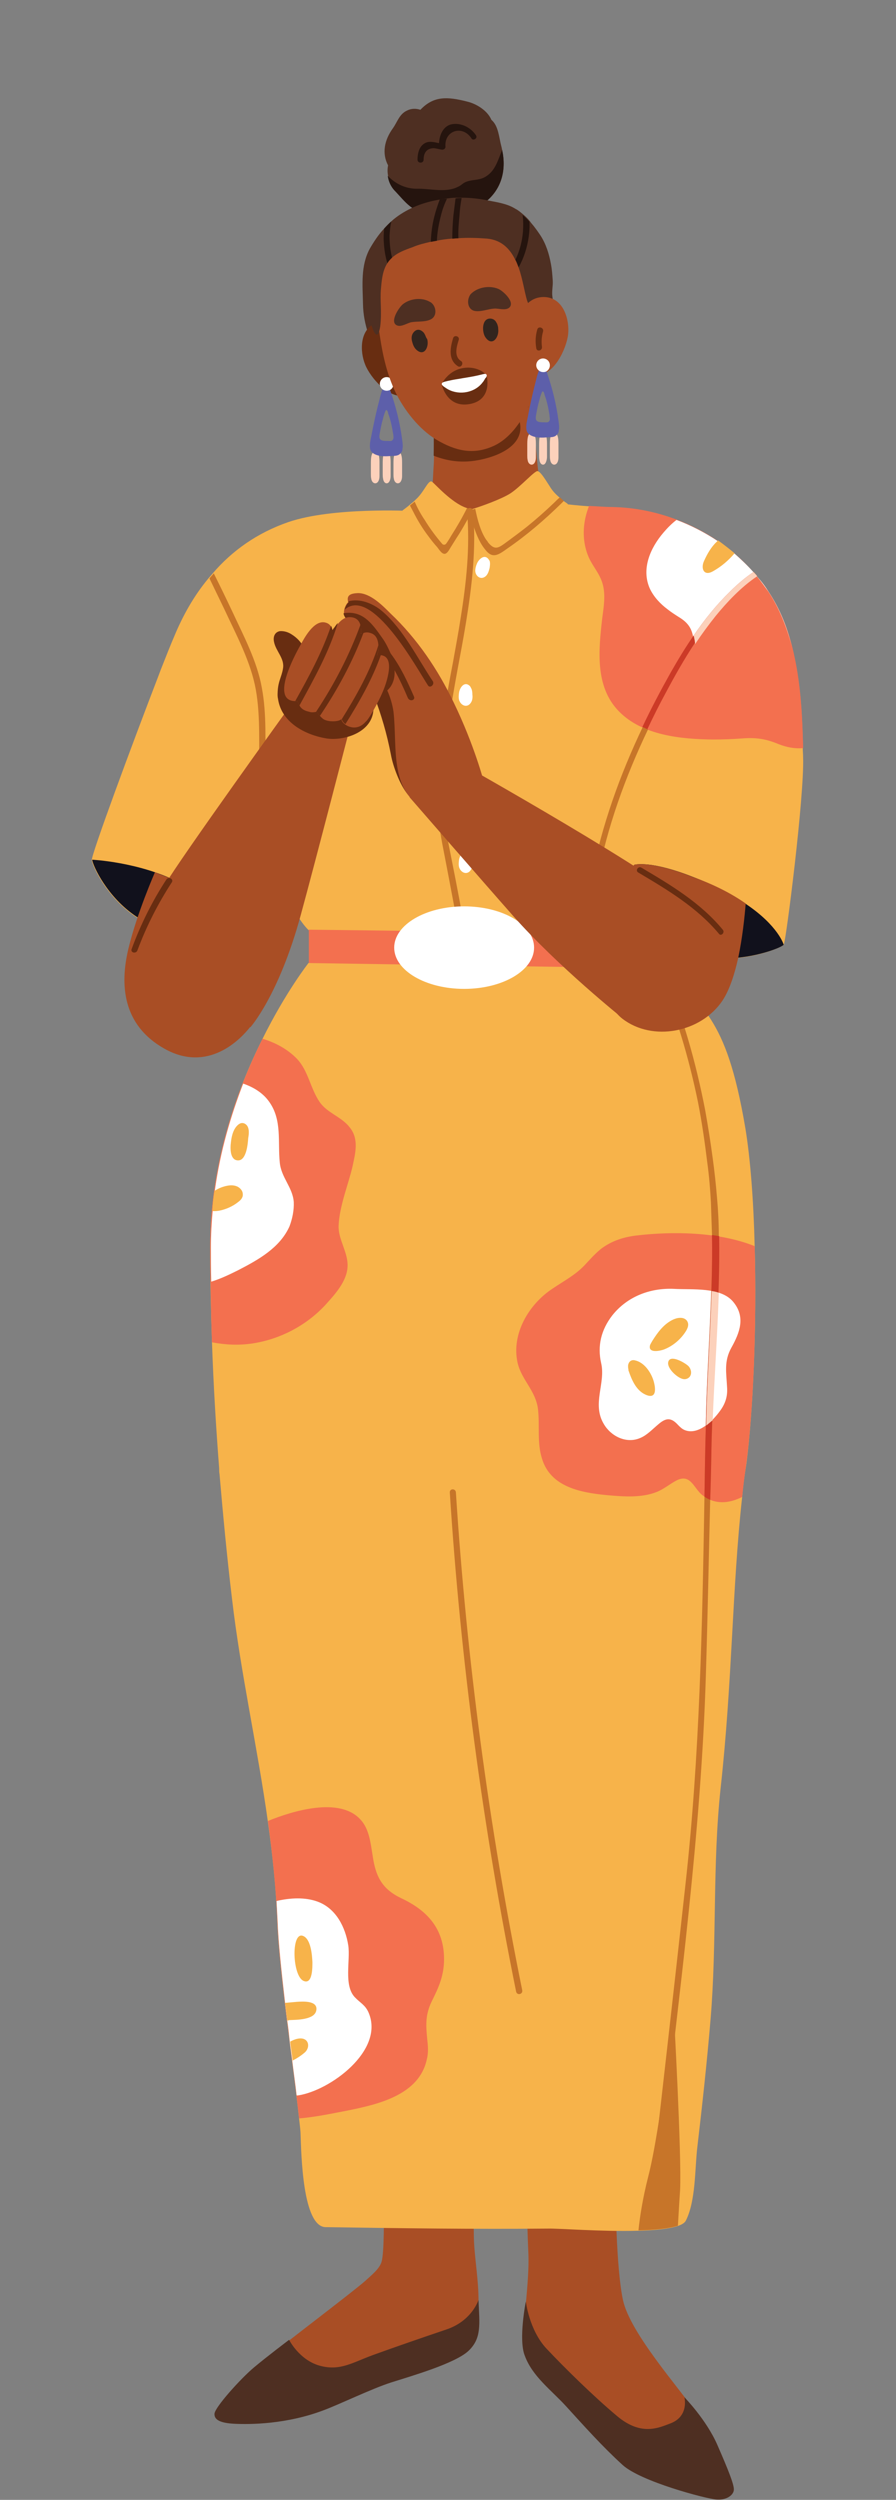 <?xml version="1.0" encoding="utf-8"?>
<!-- Generator: Adobe Illustrator 27.1.0, SVG Export Plug-In . SVG Version: 6.00 Build 0)  -->










<svg version="1.1" id="Layer_1" xmlns="http://www.w3.org/2000/svg" xmlns:xlink="http://www.w3.org/1999/xlink" x="0px" y="0px" viewBox="0 0 249.8 696.7" style="enable-background:new 0 0 249.8 696.7;" xml:space="preserve">
<rect x="0" y="0" width="249.8" height="696.7" fill="#808080" stroke="none"/>
<style type="text/css">
	.st0{fill:#A94E25;}
	.st1{fill:#4E2F22;}
	.st2{fill:#F7B34A;}
	.st3{fill:#F3704F;}
	.st4{fill:#FFFFFF;}
	.st5{fill:#C77529;}
	.st6{fill:#25140E;}
	.st7{fill:#682D11;}
	.st8{fill:#FCD1BB;}
	.st9{fill:#5D5FAA;}
	.st10{fill:#33251E;}
	.st11{fill:#CC3A27;}
	.st12{fill:#11111C;}
</style>
<switch>
	
	<g>
		<g>
			<g>
				<g>
					<path class="st0" d="M106.4,594.6c0,0,1.4,30.4,0,35.7c-0.6,2.1-3.1,4-4.6,5.4c-3.1,2.8-23.9,18.5-27.1,21.3
						c-3,2.6-3,6.4-0.5,9.3c2.8,3.4,7.6,3.5,11.6,2.5c11.4-2.8,15.1-6.6,25.2-9c10.1-2.4,18.2-3.6,21.1-10.6
						c2.9-6.9,0.1-18.2,0-25.9c-0.2-13.4,1-27.3,1-27.3L106.4,594.6z"/>
				</g>
				<g>
					<path class="st1" d="M133.4,641c0,0-1.8,5.8-8.9,8.2c-7.1,2.4-14.6,5-20.4,7.1c-5.8,2.1-9.3,4.6-15,3c-5.7-1.6-8.5-7.2-8.5-7.2
						s-6.1,4.6-9.8,7.7c-3.7,3.1-10.9,11.1-11,12.9c-0.1,1.7,1.6,2.6,5.6,2.8c4.2,0.2,14.4,0.2,24.9-3.8c4.3-1.6,13.4-6,18.7-7.7
						c5.3-1.7,18-5.3,21.7-8.9C134.3,651.6,133.7,647.8,133.4,641z"/>
				</g>
			</g>
			<g>
				<g>
					<path class="st0" d="M171.6,610.5c0,0,0.1,21.5,2.1,30.6c2,9.1,15.6,24.4,20.4,31.3c4.7,6.8,1.9,15.6-8.8,13.7
						c-10.7-1.9-21.2-12.9-26.8-19.7c-5.6-6.7-10.7-9-11.9-14c-1.2-5,1.1-15.7,0.7-24.6c-0.4-8.9-0.4-15.7-0.4-15.7L171.6,610.5z"/>
				</g>
				<g>
					<path class="st1" d="M146.6,641.4c0,0,0.9,8,5.8,13.2c4.9,5.2,13,13.2,19.7,18.8s11.6,3.2,14.8,2c5.3-2,3.9-7.3,3.9-7.3
						s6.1,6.2,9.2,13.3c3.1,7.1,4.6,10.9,4.6,12.4c0,1.5-2,3.1-5,2.8c-3.1-0.3-20.9-5-26-9.6c-5.6-5.1-10.7-10.8-15.8-16.4
						c-4-4.4-9.4-8.3-11.5-14.1C144.5,652,146.6,641.4,146.6,641.4z"/>
				</g>
			</g>
			<g>
				<path class="st2" d="M208.1,407.9c-0.1,0.4-0.1,0.8-0.2,1.2c0,0.2-0.1,0.5-0.1,0.7c-0.4,2.5-0.7,5-0.9,7.5v0
					c-2.8,25.4-2.7,51.2-6,81.1c-2.3,21.4-1,43-2.8,64.4c-1,11.9-2.3,23.8-3.7,35.7c-0.7,6-0.4,14.9-3.2,20.4
					c-0.3,0.6-1.1,1.1-2.3,1.5c-2.5,0.8-6.5,1.2-11,1.3c-10.1,0.3-22.5-0.7-25.2-0.6c-20.6,0.2-41.3-0.1-61.9-0.4
					c-6.5-0.1-6.8-20.7-7-25.8c0-1-0.2-2.5-0.4-4.3c-1.3-12.5-5.6-41.2-6.1-55.1c-0.3-9.2-1.3-18.4-2.6-27.7
					c-2.9-20.8-7.6-41.5-10-62.1c-1.4-11.6-2.5-23.3-3.5-34.9c-0.1-0.5-0.1-1.1-0.1-1.6c-0.9-11.7-1.6-23.4-2-35.1
					c-0.3-8.8-0.5-17.7-0.5-26.5c0-23.3,7.4-43.8,14.6-58.1c6.5-13.1,12.8-21.1,12.8-21.1s48.6-23.3,51.6-25.5
					c3.1-2.2,38.8,8.1,48.3,24.1c9.5,16,16.3,14.4,21.9,47.4c1.4,8.5,2.3,20.3,2.6,33C211,368.9,210,393,208.1,407.9z"/>
			</g>
			<g>
				<g>
					<path class="st3" d="M207.9,409.1c-0.4,2.7-0.7,5.4-1,8.1v0c-3.6,1.8-7.6,2.3-11.2-0.6c-2.3-1.9-3.2-6-7.1-4
						c-1.9,1-3.5,2.4-5.5,3.2c-4.3,1.7-9.2,1.3-13.8,0.9c-7.3-0.7-15.8-2.2-18.2-10.2c-1.4-4.4-0.6-9.1-1.1-13.7
						c-0.6-5.2-4.6-8.2-5.7-13c-1.8-8.1,3.2-16.4,9.8-20.7c3.1-2.1,6.2-3.7,8.8-6.4c1.5-1.6,2.9-3.2,4.6-4.6c3-2.3,6.5-3.4,10.2-3.8
						c9.5-1.1,22.5-1.1,32.7,3C211,369.4,210,394.2,207.9,409.1z"/>
				</g>
				<g>
					<path class="st4" d="M204.4,362.8c-3.5-4.2-11.4-3.3-16.5-3.6c-6.6-0.3-13,2.1-17.2,7.4c-3.1,4-4.2,8.5-3.1,13.3
						c1.3,5.6-2.6,11.3,0.7,16.9c2,3.5,6.3,5.6,10.1,4c2-0.8,3.5-2.5,5.2-3.9c2.2-1.9,3.6-1.8,5.5,0.3c0.6,0.6,1.1,1.1,1.9,1.4
						c3.7,1.4,7.7-2.6,9.6-5.2c1.6-2.1,2.3-4.2,2.1-6.8c-0.2-4.1-0.9-7.2,1.2-11C206.3,371.3,207.9,367,204.4,362.8z"/>
				</g>
				<g>
					<path class="st2" d="M191.8,368.7c-0.2-0.8-0.9-1.3-1.7-1.4c-0.8-0.1-1.6,0.1-2.3,0.4c-2.7,1.2-4.5,3.7-6,6.1
						c-0.2,0.4-0.5,0.8-0.6,1.2c-0.5,2.2,2.8,1.5,3.9,1.1c2.6-1,4.9-3,6.3-5.4C191.7,370.1,192,369.4,191.8,368.7z"/>
				</g>
				<g>
					<path class="st2" d="M182.2,384.8c-0.7-2.3-2.6-5.2-5.3-5.7c-1-0.2-1.7,0.5-1.8,1.5c0,0.4,0,0.7,0.1,1c0,0.1,0,0.2,0,0.3
						c0.9,2.6,2.1,5.6,4.8,6.8C183.2,390.1,182.8,386.8,182.2,384.8z"/>
				</g>
				<g>
					<path class="st2" d="M191.9,380.7c-0.8-0.8-5.1-3.4-5.6-1.1c-0.4,1.7,2.4,4.3,4,4.7c0.7,0.2,1.4,0,1.9-0.5
						C193,382.9,192.7,381.5,191.9,380.7z"/>
				</g>
				<g>
					<path class="st3" d="M120.4,557.7c-1.8,3.7-1.7,6.5-1.3,10.5c0.2,1.9,0.4,3.8-0.1,5.7c-2.1,10-13.7,12.6-22.1,14.3
						c-4.2,0.8-8.8,1.8-13.5,2.2c-0.2-1.9-0.5-4.1-0.8-6.7c-1.7-14.2-4.9-36.7-5.3-48.5c-0.1-1.9-0.2-3.8-0.3-5.7
						c-0.5-7.3-1.3-14.7-2.3-22c7.1-2.9,19.9-6.7,25.7-0.5c2.6,2.7,2.9,6.7,3.5,10.2c0.8,5.6,2.5,9.2,7.9,11.8c7.3,3.4,12,8.5,12,17
						C123.8,550.6,122.3,553.9,120.4,557.7z"/>
				</g>
				<g>
					<path class="st3" d="M98.3,325c-1.1,4.9-3.7,11.1-3.9,16.7c-0.1,3.8,2.7,7.4,2.5,11.3c-0.2,4.2-3.6,7.8-6.2,10.7
						c-5.3,5.7-12.5,9.5-20.2,10.7c-3.9,0.6-7.7,0.4-11.4-0.3c-0.2-5.6-0.3-11.2-0.4-16.8c-0.1-3.2-0.1-6.5-0.1-9.7
						c0-17.1,4-32.7,9-45.5c1.8-4.6,3.7-8.8,5.6-12.6c3.7,1.1,7.1,3,9.6,5.6c3.2,3.4,3.7,8.2,6.3,12c2.1,3.1,6.1,4.1,8.4,7.1
						C100.1,317.4,99.1,321.3,98.3,325z"/>
				</g>
			</g>
			<g>
				<path class="st5" d="M200.3,360.2c-0.4,12.1-1.3,24.6-1.7,35.5c-0.1,1.8-0.1,3.7-0.2,5.4c-0.1,5.6-0.2,11.2-0.4,16.8
					c-0.4,16.2-0.7,32.5-1.2,48.7c-1.3,44.3-7.4,88.3-12.3,132.4c-0.1,1.1-1.8,1.1-1.7,0c2.8-24.6,5.6-49.2,8.3-73.8
					c4-35.9,4.7-72.1,5.3-108.2c0.1-6.6,0.2-13.3,0.4-19.9c0-0.2,0-0.4,0-0.6c0.2-11.8,1.1-24.2,1.5-36.9c0.2-5.1,0.3-10.3,0.2-15.5
					c-0.1-3-0.2-6-0.3-9c-0.2-3.7-0.5-7.3-1-11c-0.7-5.7-1.5-11.3-2.6-16.9c-2.6-12.7-6.3-25-11.2-36.3c-0.4-1,1-1.8,1.4-0.8
					c5.5,12.7,9.2,25.9,11.8,39.3c0.8,4.5,1.5,8.9,2.1,13.4c0.5,3.7,0.9,7.3,1.2,11c0.3,3.3,0.5,6.9,0.5,10.6
					C200.6,349.6,200.5,354.9,200.3,360.2z"/>
			</g>
			<g>
				<g>
					<path class="st1" d="M140,41.8c-0.1-0.3-0.1-0.6-0.2-0.9c-0.7-2.6-0.8-5.8-2.8-7.5c-1.1-2.6-4.2-4.5-6.8-5.1
						c-5.5-1.4-9.3-1.6-13,2.3c-1.2-0.4-2.5-0.4-3.7,0.2c-2.2,1-2.7,3.2-4,5c-2.3,3.2-3.1,6.9-1.3,10.3c-0.2,0.9-0.2,1.9,0,2.9
						c0.2,1.6,0.9,3,1.8,4c3.1,3.2,5.4,6.9,10.5,6.2c0.4-0.1,0.7-0.4,0.8-0.7c2.4,1.8,4.8,0.9,8.2-0.2c1.9-0.6,3.9-0.5,5.5-1.7
						C139.9,52.9,141.2,47.4,140,41.8z"/>
				</g>
				<g>
					<path class="st6" d="M140,41.8c-1.2,2.8-1.9,6-4.9,7.6c-1.7,0.9-3.5,0.6-5.2,1.3c-1,0.4-1.3,1-2.3,1.4
						c-3.4,1.7-7.7,0.4-11.4,0.5c-3.2,0-6-1.4-8.1-3.6c0.2,1.6,0.9,3,1.8,4c3.1,3.2,5.4,6.9,10.5,6.2c0.4-0.1,0.7-0.4,0.8-0.7
						c2.4,1.8,4.8,0.9,8.2-0.2c1.9-0.6,3.9-0.5,5.5-1.7C139.9,52.9,141.2,47.4,140,41.8z"/>
				</g>
				<g>
					<path class="st1" d="M154,82.6c-0.2-1.4,0.2-3,0.1-4.4c-0.1-1.5-0.2-3-0.5-4.6c-0.5-2.8-1.4-5.7-3-8.1
						c-0.3-0.4-0.6-0.9-0.9-1.3c-0.3-0.4-0.6-0.8-0.9-1.2c-0.4-0.5-0.8-0.9-1.1-1.4c-0.6-0.7-1.2-1.3-1.8-1.8
						c-0.7-0.6-1.4-1.2-2.2-1.6c-2.2-1.4-4.9-1.8-7.5-2.3c-2.4-0.5-4.9-0.8-7.4-0.8c-0.6,0-1.1,0-1.7,0c-0.8,0-1.6,0.1-2.4,0.2
						c-0.7,0.1-1.3,0.2-2,0.3c-4.4,0.7-8.7,2.3-12.3,5c-0.4,0.3-0.9,0.7-1.3,1.1c-0.7,0.6-1.4,1.3-2,2c-1.6,1.7-2.9,3.7-4,5.6
						c-2.6,4.8-2,10.2-1.9,15.4c0.1,6,2.2,10.5,4.5,15.9c0.4,0.9,1.6,0.6,1.6-0.1c2.2,1.8,4.9,2.6,7.3,4.2c3.7,2.4,5.3,5.8,8,9.1
						c3.9,4.8,11.8,6.5,17.5,5c6.4-1.7,8.2-4.7,10.5-10.7C153.4,100.3,155.1,90.9,154,82.6z"/>
				</g>
				<g>
					<path class="st7" d="M115.5,94.1c0-0.8-1.1-0.8-1.5-0.3c-1.8-3-5-5.4-9-3.9c-4.8,1.8-4.7,8-3.2,11.7c1.4,3.6,7.1,10.4,12,8.4
						C119.7,107.5,115.5,98.3,115.5,94.1z"/>
				</g>
				<g>
					<g>
						<path class="st8" d="M104.6,134.7c-0.5,0-1-0.5-1.1-1.3c-0.1-0.4-0.1-0.9-0.1-1.3c0-0.9,0-1.9,0-2.8c0-1.4,0-3.4,1.2-3.4
							c1.1,0,1.2,1.7,1.2,3c0,1.3,0,2.6,0,3.8C105.8,133.9,105.3,134.7,104.6,134.7z"/>
					</g>
				</g>
				<g>
					<g>
						<path class="st8" d="M110.9,134.7c-0.5,0-1-0.5-1.1-1.3c-0.1-0.4-0.1-0.9-0.1-1.3c0-0.9,0-1.9,0-2.8c0-1.4,0-3.4,1.2-3.4
							c1.1,0,1.2,1.7,1.2,3c0,1.3,0,2.6,0,3.8C112.1,133.9,111.6,134.7,110.9,134.7z"/>
					</g>
				</g>
				<g>
					<g>
						<path class="st8" d="M107.8,134.7c-0.5,0-0.9-0.5-1-1.3c-0.1-0.4-0.1-0.9-0.1-1.3c0-0.9,0-1.9,0-2.8c0-1.4,0-3.4,1.1-3.4
							c1,0,1.1,1.7,1.1,3c0,1.3,0,2.6,0,3.8C108.9,133.9,108.4,134.7,107.8,134.7z"/>
					</g>
				</g>
				<g>
					<path class="st9" d="M112.1,122.4c-0.6-4.5-1.7-9-3.2-13.3c-0.2-0.6-0.4-1.4-0.8-1.9c-0.5-0.7-0.9,0.2-1.2,0.7
						c-0.8,1.7-1.1,3.6-1.6,5.4c-0.6,2.4-1.1,4.8-1.6,7.3c-0.2,1.3-0.8,3.1-0.5,4.5c0.2,1,1.1,1.5,2.1,1.8c1.1,0.3,2.3,0.3,3.5,0.2
						c0.8-0.1,2,0.1,2.7-0.6l0.1-0.1c0.4-0.4,0.6-0.7,0.6-1.3C112.4,124.4,112.2,123.2,112.1,122.4z M109.7,122
						c0,0.2-0.1,0.5-0.3,0.7l0,0c-0.3,0.3-0.8,0.2-1.2,0.2c-0.5,0-1,0-1.5-0.1c-0.4-0.1-0.8-0.3-0.9-0.8c-0.1-0.6,0.1-1.3,0.2-1.9
						c0.2-1.1,0.4-2.1,0.7-3.1c0.2-0.8,0.4-1.6,0.7-2.3c0.1-0.3,0.3-0.6,0.5-0.3c0.2,0.2,0.3,0.6,0.3,0.8c0.7,1.8,1.1,3.8,1.4,5.7
						C109.7,121.3,109.7,121.7,109.7,122z"/>
				</g>
				<g>
					<path class="st4" d="M109.7,107c0-1.1-0.9-1.9-1.9-1.9c-1.1,0-1.9,0.9-1.9,1.9c0,1.1,0.9,1.9,1.9,1.9
						C108.9,108.9,109.7,108.1,109.7,107z"/>
				</g>
				<g>
					<g>
						<path class="st0" d="M154.6,148.9c-0.2-0.3-0.3-0.6-0.5-0.9c0-0.1,0.1-0.2,0.1-0.3c0.1-0.6-0.3-1-0.8-1.1
							c-4.1-9.8-4.4-29.5-5.1-41.6c-0.1-1.1-1.2,4.4-1.1,5.5c0.1,1,0.1,2,0.1,3c-0.1,0-0.1,0-0.1,0c-0.2,0.1-0.5,0.2-0.7,0.3
							c-0.1-0.1-0.3-0.1-0.5-0.1c-4.1,0.5-8-0.5-12.1-0.5c-1.5,0-3.2,0.3-4.9,0.6c-2.3,0.3-4.6,0.7-6.5,0.2c0-0.4-0.1-0.9-0.1-1.3
							c0-0.3,0-0.5-0.1-0.8c-0.1-1.1-1.8-1.1-1.7,0c0,0.5,0.1,1,0.1,1.4c0.3,4.5,0.4,9.1,0.3,13.6c0,1.5-0.1,3.1-0.2,4.6
							c-0.3,6.1-0.6,13.1-5.5,17.4c-0.8,0.8,0.4,2,1.2,1.2c0.9-0.8,1.7-1.7,2.3-2.7c-0.3,5.8,1.2,11.5,4.7,16.2
							c2.6,3.4,6.4,6.9,11,6.2c9.3-1.6,16.3-11.1,18.9-19.9C154.2,150.4,155,149.7,154.6,148.9z"/>
					</g>
					<g>
						<path class="st7" d="M144.9,117.6c-0.5-2.3-7.2,0.3-9.3-0.7c-2-1-4.3-2.2-6.7-3.1c-1.5-0.6-3.1-1-4.6-1.2
							c-0.7-0.1-1.4,0-2,0.1c-0.6,0.1-1.2,0.3-1.7,0.7c0.3,4.5,0.4,9.1,0.3,13.6c3,1.2,6.2,1.8,9.5,1.6
							C134.8,128.4,146.7,125.7,144.9,117.6z"/>
					</g>
				</g>
				<g>
					<path class="st0" d="M149.1,79.2c-0.8-2.9-2.1-5.6-4.1-7.9c-3.2-3.6-7.8-5.6-12.5-7c-3.4-1-6.9-1.7-10.4-1.6
						c-3.5,0.1-7.1,1-10,3.1c-2.9,2.1-5.1,3.6-6.3,7c-2.1,6.1-0.9,14.4,0.1,20.8c0.8,5.4,2,10.8,4.4,15.8
						c2.4,4.9,6.5,10.2,11.3,13.1c5.4,3.2,10.4,4.4,16.2,1.7c5.5-2.6,9.3-9.3,11-14.8c2-6.6,2.2-13.6,1.9-20.4
						C150.4,85.7,150,82.4,149.1,79.2z"/>
				</g>
				<g>
					<path class="st1" d="M151.4,85.1c-1.8,2.7-3.9,0.6-4.5-1.5c-0.7-2.4-1.2-5.9-2.3-9c-0.3-0.7-0.5-1.4-0.9-2.1
						c-1.5-3.1-3.8-5.6-7.9-6c-2.7-0.2-5.4-0.3-8.1-0.1c-0.6,0-1.1,0.1-1.7,0.1c-1.4,0.1-2.9,0.3-4.3,0.6c-0.6,0.1-1.1,0.2-1.7,0.3
						c-1.7,0.4-3.4,0.8-5,1.5c-2,0.7-4.2,1.5-5.8,3c-0.5,0.5-1,1-1.3,1.6c0,0,0,0,0,0c-1.3,2.1-1.5,4.8-1.7,7.1
						c-0.3,3.2,0.3,6.2-0.2,10.4c-0.3,1.9-0.9,3.4-1.9,1.1c-1.1-2.5-1.7-5.9-1.8-8.7c-0.1-2.2,0.1-6.8,0.8-8.9
						c1.1-2.8,2.2-5.1,3.8-7c0.5-0.6,1.1-1.2,1.7-1.7c1-0.9,2.1-1.7,3.4-2.5c2.8-1.7,5.9-2.5,9.1-2.9c0.6-0.1,1.2-0.1,1.8-0.2
						c1.2-0.1,2.4-0.1,3.5-0.1c0.3,0,0.7,0,1,0c0.2,0,0.5,0,0.7,0c4.8,0.2,10.2,0.6,14.6,2.5c1.2,0.5,2.3,1.2,3.2,2
						c0.6,0.5,1.1,0.9,1.5,1.5c1.6,1.7,2.7,3.9,3.4,6.3c0.7,2.3,0.9,4.8,1,7.2C151.9,81,152.4,83.6,151.4,85.1z"/>
				</g>
				<g>
					<path class="st10" d="M118.7,93.8c-0.1-0.3-0.3-0.7-0.5-1c-0.4-0.5-1-0.9-1.6-0.9c-0.7,0-1.3,0.6-1.6,1.2
						c-0.3,0.6-0.3,1.4-0.1,2.1c0.2,0.8,0.5,1.6,1.1,2.2c2.3,2.2,3.7-0.8,3.1-2.9C118.9,94.3,118.8,94,118.7,93.8z"/>
				</g>
				<g>
					<path class="st10" d="M138.8,90.9c-0.1-0.4-0.2-0.7-0.4-1c-0.3-0.6-0.8-1-1.5-1.1c-2.7-0.3-2.6,3.9-1.5,5.3
						c1.9,2.6,3.8-0.2,3.5-2.4C138.9,91.5,138.9,91.2,138.8,90.9z"/>
				</g>
				<g>
					<g>
						<path class="st0" d="M149.2,104.5c5.2,0.6,8.8-7.5,9.2-11.4c0.4-3.9-1.2-9.9-6.3-10.3c-4.2-0.3-6.6,2.9-7.5,6.3
							c-0.6-0.4-1.6-0.1-1.4,0.7C144.3,93.8,142.8,103.8,149.2,104.5z"/>
					</g>
					<g>
						<path class="st7" d="M149.8,91.8c0.3-1,1.9-0.5,1.6,0.6c-0.4,1.4-0.5,2.8-0.3,4.3c0.1,1.1-1.5,1.4-1.6,0.3
							C149.2,95.2,149.3,93.5,149.8,91.8z"/>
					</g>
				</g>
				<g>
					<path class="st7" d="M128.5,100.6c-2-1.3-1.2-4-0.6-5.9c0.3-1-1.3-1.5-1.6-0.4c-0.8,2.7-1.4,6,1.4,7.8
						C128.6,102.6,129.4,101.1,128.5,100.6z"/>
				</g>
				<g>
					<path class="st1" d="M120.4,84.5c-0.2-0.2-0.4-0.3-0.6-0.4c-2.3-1.3-5.5-0.9-7.5,0.7c-1.1,0.9-3.8,5-1.6,5.9
						c1.2,0.5,2.9-0.7,4-0.9c1.7-0.3,3.6,0,5.2-0.7C121.9,88.3,121.7,85.7,120.4,84.5z"/>
				</g>
				<g>
					<path class="st1" d="M132.6,86.7c1.7,0.2,3.5-0.6,5.2-0.7c1.1-0.1,3,0.6,4.1-0.2c1.9-1.5-1.7-4.8-3-5.3c-2.4-1-5.6-0.5-7.5,1.3
						c-0.2,0.2-0.3,0.3-0.4,0.5C130,84,130.5,86.5,132.6,86.7z"/>
				</g>
				<g>
					<g>
						<path class="st7" d="M123.2,106.9c0,0,1.6-3.3,5.3-4.2c3.7-0.9,6.4,0.9,6.9,1.7c0.6,1-5,3.2-5,3.2L123.2,106.9z"/>
					</g>
					<g>
						<path class="st7" d="M123.2,107.3c0,0,1.4,6.5,7.8,5.3c6.4-1.2,4.7-7.8,4.7-7.8l-6.8,2.9L123.2,107.3z"/>
					</g>
					<g>
						<path class="st4" d="M135.7,104.7c0,0,0-0.1,0-0.1c-0.1-0.4-0.3-0.5-1.1-0.3c-1.9,0.5-3.7,0.8-5.6,1.1c-1,0.2-1.9,0.3-2.9,0.5
							c-0.5,0.1-0.9,0.2-1.4,0.3c-0.4,0.1-0.9,0.2-1.3,0.4c-0.8,0.6,0.6,1.3,1,1.6c3,2,7.4,1.5,9.8-1.2c0.2-0.2,0.3-0.4,0.5-0.6
							c0.2-0.3,0.4-0.6,0.6-1C135.4,105.4,135.7,105,135.7,104.7z"/>
					</g>
				</g>
				<g>
					<path class="st6" d="M124.6,55.4c-0.7,1.5-1.3,3.1-1.7,4.8c-0.6,2.3-1,4.6-1.1,6.9c-0.6,0.1-1.1,0.2-1.7,0.3
						c0.1-2.4,0.4-4.8,1-7.1c0.4-1.6,0.9-3.1,1.5-4.7C123.3,55.5,124,55.4,124.6,55.4z"/>
				</g>
				<g>
					<path class="st6" d="M128.7,55.2c-0.3,1.6-0.5,3.2-0.6,4.9c-0.2,2.1-0.4,4.2-0.3,6.3c-0.6,0-1.1,0.1-1.7,0.1
						c0-2.1,0.1-4.3,0.3-6.4c0.2-1.6,0.4-3.2,0.6-4.8C127.6,55.2,128.2,55.2,128.7,55.2z"/>
				</g>
				<g>
					<path class="st6" d="M147.6,61.8c0.1,1.4,0,2.8-0.2,4.2c-0.4,2.9-1.3,5.8-2.8,8.5c-0.3-0.7-0.5-1.4-0.9-2.1
						c1.2-2.5,1.9-5.2,2.1-7.9c0.1-1.5,0.1-3.1-0.1-4.6C146.5,60.6,147.1,61.2,147.6,61.8z"/>
				</g>
				<g>
					<path class="st6" d="M109.3,71.8c-0.5,0.5-1,1-1.3,1.6c-0.6-2-0.9-4-1-6c-0.1-1.2,0-2.5,0.1-3.7c0.7-0.7,1.3-1.4,2-2
						c-0.3,1.3-0.4,2.6-0.5,4C108.6,67.7,108.8,69.8,109.3,71.8z"/>
				</g>
				<g>
					<path class="st6" d="M132.7,37.7c-1.4-2.1-4-3.5-6.6-3.1c-2.5,0.4-3.6,3-3.7,5.3c-1.4-0.3-2.9-0.7-4.1,0.1
						c-1.5,0.9-1.9,2.9-1.9,4.5c0,1.1,1.7,1.1,1.7,0c0-1.7,0.7-3.1,2.7-3.2c0.7,0,1.6,0.3,2.3,0.4c0.5,0.1,1.1-0.2,1.1-0.8
						c-0.4-4.4,4.6-6.2,7.2-2.4C131.8,39.4,133.3,38.6,132.7,37.7z"/>
				</g>
			</g>
			<g>
				<path class="st2" d="M153.4,161.8c-7.9,7-17.3,19.3-28.3,11.2c-11-8.1-13.2-30.4-13.2-30.4s0.2-0.1,0.4-0.4c0,0,0,0,0,0
					c0.4-0.3,1.1-0.8,1.8-1.4c0.4-0.4,0.9-0.7,1.3-1.1c0.5-0.5,1-0.9,1.4-1.4c1.7-1.9,2.8-4.8,3.7-4c0.9,0.7,5.4,5.8,9.4,7.2
					c0.5,0.2,1.1,0.3,1.6,0.4c0.1,0,0.3-0.1,0.7-0.2c2-0.6,7.6-2.6,10.1-4.2c2.9-1.9,6.8-6.4,7.6-6.2c0.7,0.2,1.5,1.3,3.4,4.3
					c0.7,1.2,1.7,2.2,2.5,2.9c0.5,0.4,0.9,0.8,1.3,1.1c0.7,0.5,1.2,0.8,1.2,0.9c0,0,0,0,0,0.1C158.7,141.4,161,154.9,153.4,161.8z"/>
			</g>
			<g>
				<path class="st2" d="M218.5,263.3C218.5,263.3,218.5,263.4,218.5,263.3c-1,1-8.6,3.8-15.6,3.8c-5.6,0-10.1-0.2-10.1-0.2l-8-2.3
					l-2.8-0.1l-94.4-4.3c-0.1,0-1.7-0.1-5.1-5.7c-3.2-5.2-3.6-12-3.6-12l-12.9,12.8l-7.7,7.6c0,0-12.1-1.8-20.3-7.3
					c-8.2-5.4-12.2-14.2-12.4-15.9c-0.2-1.4,11.2-32.2,18.6-51.4c0.2-0.5,0.4-1.1,0.6-1.6c1.5-3.8,2.8-7.1,3.8-9.4
					c2.4-5.8,5.5-11.3,9.5-16.1c0.4-0.5,0.8-0.9,1.2-1.4c5.4-6.3,12.4-11.3,21.1-14.3c12.2-4.2,34.1-3.1,34.1-3.1s6.4,4.5,7.5,5.3
					c1.1,0.8,9.4,4,10.7,4c1.3,0,20.6-11.7,20.6-11.7s5.4,0.7,10.8,1.1c2.3,0.2,4.5,0.3,6.4,0.3c14.7,0.2,29.6,7,39.4,18
					c0.4,0.4,0.7,0.8,1,1.2c1.2,1.4,2.3,3,3.4,4.5c8.3,12.8,9.1,28.6,9.5,43.3c0,0.9,0.1,1.7,0.1,2.6
					C224.3,221.7,219.1,262.5,218.5,263.3z"/>
			</g>
			<g>
				<path class="st4" d="M131,237.8c-1.4-1.4-2.7,0.2-3,1.7c-0.1,0.7-0.2,1.5,0,2.2c0.5,1.6,2.3,2.3,3.3,0.7
					c0.4-0.6,0.5-1.4,0.4-2.2c0-0.7-0.1-1.4-0.4-1.9C131.2,238.1,131.1,237.9,131,237.8z"/>
			</g>
			<g>
				<path class="st3" d="M221.5,183c-1.3-6.3-3.5-12.4-7.1-17.9c-1-1.6-2.1-3.1-3.4-4.5c-0.3-0.4-0.7-0.8-1-1.2
					c-5.7-6.5-13.2-11.5-21.4-14.6c-5.8-2.2-11.9-3.4-18-3.5c-1.9,0-4.1-0.2-6.4-0.3c-0.2,0.6-0.4,1.2-0.6,1.8
					c-1.2,4-1.2,8.3,0.4,12.2c1.1,2.7,3.2,4.8,4,7.7c0.9,3.1,0.3,6.5-0.1,9.6c-1,8.8-2.1,19,4.6,25.9c6.6,6.8,17.4,7.8,26.3,7.9
					c2.7,0,5.4-0.1,8.1-0.3c3.9-0.3,6.6,0.1,10.2,1.6c2.3,0.9,4.5,1.3,6.8,1.1C223.7,200,223.3,191.3,221.5,183z"/>
			</g>
			<g>
				<path class="st4" d="M214.4,165.1c-1-1.6-2.1-3.1-3.4-4.5c-0.3-0.4-0.7-0.8-1-1.2c-1.6-1.8-3.4-3.5-5.2-5.1
					c-1.5-1.3-3-2.4-4.7-3.5c-3.6-2.4-7.5-4.4-11.5-5.9c-1.3,1-2.5,2.2-3.6,3.5c-3.7,4.3-6.3,10.2-3.8,15.7c1.1,2.3,2.9,4.2,4.9,5.7
					c1,0.8,2.1,1.5,3.2,2.2c2.8,1.7,3.8,3.5,4.1,6.7c0.6,5.3,5.3,7.7,10.2,7.1c4-0.5,7.8-1.2,11.8-1.4c2.1-0.1,4-0.5,5.9-1.3
					C220.2,176.7,218,170.6,214.4,165.1z"/>
			</g>
			<g>
				<path class="st2" d="M204.8,154.2c-1.7,2-3.7,3.7-6,5c-2.6,1.5-3.5-0.8-2.5-2.9c0.9-2,2-3.9,3.6-5.4c0.1-0.1,0.2-0.2,0.3-0.3
					C201.8,151.8,203.4,153,204.8,154.2z"/>
			</g>
			<g>
				<path class="st2" d="M212.6,166c-1.5-2.7-5.3,0-6.8,1.3c0,0-0.1,0.1-0.1,0.1c-0.1,0-0.1,0.1-0.2,0.1c-0.8,0.7-2.4,2.2-1.5,3.4
					c0.9,1.2,3.2,0,4.2-0.5c1.5-0.8,3.5-2.1,4.4-3.5C212.7,166.6,212.7,166.2,212.6,166z"/>
			</g>
			<g>
				<path class="st5" d="M74.5,240.5c0,1.1-1.7,1.1-1.7,0c-0.2-8.2-0.4-16.4-0.5-24.5c-0.2-7.8,0.4-16.2-1-23.9
					c-1.4-7.7-5.4-15.1-8.7-22.2c-1.4-2.9-2.8-5.8-4.2-8.7c0.4-0.5,0.8-0.9,1.2-1.4c1.8,3.6,3.5,7.1,5.2,10.7
					c3.1,6.7,6.9,13.8,8.2,21.2c1.4,7.4,0.9,15.2,1,22.7C74.1,223,74.3,231.8,74.5,240.5z"/>
			</g>
			<g>
				<path class="st5" d="M211.1,160.5c-4.5,3-8.4,7.3-11.6,11.1c-2.1,2.5-4,5.1-5.7,7.8c-2.9,4.4-5.6,9-8,13.7
					c-1.8,3.4-3.5,6.7-5.1,10.1c-6.4,13.4-11.4,27.2-14.2,41.9c-0.2,1.1-1.8,0.6-1.6-0.4c2.9-14.7,7.9-28.7,14.3-42.1
					c2.4-5.1,5.1-10.2,7.9-15.2c2-3.5,4.1-7,6.4-10.3c3-4.4,6.3-8.5,10.1-12.2c2-2,4.2-3.9,6.6-5.5
					C210.4,159.8,210.8,160.1,211.1,160.5z"/>
			</g>
			<g>
				<path class="st11" d="M210.1,159.4c-2.4,1.6-4.6,3.5-6.6,5.5c-3.8,3.7-7.1,7.8-10.1,12.2c-2.3,3.3-4.4,6.8-6.4,10.3
					c-2.8,5-5.5,10.1-7.9,15.2c0.5,0.2,1,0.5,1.6,0.7c1.6-3.4,3.3-6.8,5.1-10.1c2.5-4.7,5.1-9.3,8-13.7c1.8-2.7,3.7-5.3,5.7-7.8
					c3.1-3.8,7.1-8.1,11.6-11.1C210.8,160.1,210.4,159.8,210.1,159.4z"/>
				<path class="st3" d="M223.9,208.4c-2.3,0.2-4.5-0.2-6.8-1.1c-3.7-1.5-6.4-1.9-10.2-1.6c-2.7,0.2-5.4,0.3-8.1,0.3
					c-5.8-0.1-12.5-0.6-18.3-2.8c1.6-3.4,3.3-6.8,5.1-10.1c2.5-4.7,5.1-9.3,8-13.7c1.8-2.7,3.7-5.3,5.7-7.8
					c3.1-3.8,7.1-8.1,11.6-11.1c1.2,1.4,2.3,3,3.4,4.5c3.6,5.5,5.7,11.6,7.1,17.9C223.3,191.3,223.7,200,223.9,208.4z"/>
			</g>
			<g>
				<path class="st5" d="M129.9,173.6c-0.7,4.3-1.5,8.5-2.3,12.8c-2,10.9-3.9,21.9-3.6,33c0,1.1-1.7,1.1-1.7,0
					c-0.3-11.8,1.8-23.4,4-34.9c0.7-4,1.5-8.1,2.1-12.1c1.6-9.9,2.7-19.9,1.8-30c-0.1-1.1,1.6-1.1,1.7,0
					C132.8,152.9,131.6,163.2,129.9,173.6z"/>
			</g>
			<g>
				<path class="st5" d="M126.2,241c-1.2-6.2-2.7-12.4-2.5-18.7c0-1.1-1.6-1.1-1.7,0c-0.2,6,1.1,11.7,2.2,17.5
					c1.3,6.7,2.5,13.3,3.8,20c0.2,1.1,1.8,0.6,1.6-0.4C128.6,253.2,127.4,247.1,126.2,241z"/>
			</g>
			<g>
				<g>
					<path class="st7" d="M116,220.5c-0.9-1.1-1.7-2.2-2.5-3.3c0,0,0,0,0,0c-1.1-7.2,0.9-14.3-1.5-21.4c-1-2.8-3.6-14.2-7.7-12.6
						c-5.3,2.1-1.1,7.7,0,10.7c2,5.4,3.5,10.3,4.7,16.5c0.6,3.3,2.5,8.3,4.6,10.9C114.2,222.2,116.7,221.4,116,220.5z"/>
				</g>
				<g>
					<path class="st0" d="M134.9,217.9c0,0-2.6-10.1-8.4-22.1c-4.4-9.2-10.2-17.8-17.6-24.8c-2.2-2.2-5.7-5.8-9.2-5.7
						c-2,0.1-3,0.6-2.7,2.2c0,0.1,0,0.2,0.1,0.3c-0.4,0.3-0.9,1.2-1.1,2c-0.1,0.4-0.1,0.7-0.1,1.1c0,0.1,0,0.2,0,0.2
						c0.3,1.3,1.5,2.1,2.4,2.9c0.6,0.5,1.1,1.1,1.6,1.6c0.4,0.4,0.8,0.8,1.1,1.2c-0.2,0.1-0.3,0.3-0.4,0.4c-0.3,0.4-0.4,1-0.4,1.7
						c0.2,3.6,4.8,7.7,6.4,10.7c0.5,1,1,1.9,1.4,2.9c0.8,1.8,1.4,3.8,1.7,5.8c1.2,10.5-1.6,23.6,10.9,28.1c0.4,0.2,0.8,0,1-0.3
						c2.6,1.8,5.5,2.8,8.8,2.6C132.9,228.8,134.9,217.9,134.9,217.9z"/>
				</g>
				<g>
					<path class="st7" d="M115.4,194.1c-1.8-4.1-3.7-8.3-6.5-12c-0.7-1.6-1.5-3.2-2.4-4.4c-3-4.3-5.6-7.6-10.7-6.8
						c0,0.1,0,0.2,0,0.2c0.3,1.3,1.5,2.1,2.4,2.9c0.6,0.5,1.1,1.1,1.6,1.6c0.4,0.4,0.8,0.8,1.1,1.2c-0.2,0.1-0.3,0.3-0.4,0.4
						c-0.3,0.4-0.4,1-0.4,1.7c0.2,3.6,4.8,7.7,6.4,10.7c0.5,1,1,1.9,1.4,2.9c0.3-0.3,0.6-0.6,0.9-1c1-1.4,1.3-3,1.2-4.7
						c1.4,2.5,2.6,5.1,3.7,7.7C114.3,195.7,115.9,195.1,115.4,194.1z"/>
				</g>
				<g>
					<path class="st7" d="M119.3,191c-2.9-4.4-15.6-27.8-23.2-21.1c0.2-0.9,0.7-1.7,1.1-2c0-0.1,0-0.2-0.1-0.3
						c3.1-0.9,6.8,0.5,9.4,2.7c6,5.1,9.9,13.2,14.2,19.6C121.2,190.9,119.8,191.9,119.3,191z"/>
				</g>
			</g>
			<g>
				<polygon class="st3" points="86.1,259.1 178.4,260.2 178.4,269.8 86.1,268.4 				"/>
			</g>
			<g>
				<ellipse class="st4" cx="129.4" cy="264.1" rx="19.5" ry="11.5"/>
			</g>
			<g>
				<path class="st12" d="M66.1,255.2l-7.7,7.6c0,0-12.1-1.8-20.3-7.3c-8.2-5.4-12.2-14.2-12.4-15.9c0,0,12.9,0.6,24,6.2
					C55.8,248.9,61.6,252.3,66.1,255.2z"/>
			</g>
			<g>
				<path class="st12" d="M218.5,263.3C218.5,263.3,218.5,263.4,218.5,263.3c-0.9,0.9-6.6,3-12.7,3.6c-1,0.1-2,0.2-2.9,0.2
					c-5.6,0-10.1-0.2-10.1-0.2l-8-2.3l-2.8-0.1c-3.7-3.8-6.9-7.2-7.2-7.6c-0.8-1,1.9-15.1,2.1-15.9c0,0,0,0,0,0s0,0,0,0
					c0.4-0.1,4.9-1.1,16.3,3.4c6.3,2.4,11.1,5,14.7,7.5C217,258,218.5,263.3,218.5,263.3z"/>
			</g>
			<g>
				<path class="st0" d="M207.9,251.8c-0.3,3.7-0.9,9.5-2.1,15.2c-1,4.5-2.4,8.9-4.4,11.9c-6,8.9-19.5,11.5-27.9,5
					c-8.4-6.5-5.6-25.6-4.4-29.8c1.2-4,7.4-12.6,7.7-13.1c0,0,0,0,0,0s0,0,0,0c0.4-0.1,4.9-1.1,16.3,3.4
					C199.6,246.7,204.3,249.3,207.9,251.8z"/>
			</g>
			<g>
				<path class="st0" d="M173.6,283.8c0,0-18-14.4-30.5-28.5c-8.4-9.5-28.9-33.1-28.9-33.1l1.4-10.6l11.7,0.5
					c0,0,58.5,32.8,67.1,41.9C198.8,258.6,173.6,283.8,173.6,283.8z"/>
			</g>
			<g>
				<path class="st0" d="M43.2,243.1c0,0-5,11.3-7.4,21.3c-2.4,10-1.7,21.3,10.1,27.9c11.8,6.6,21-2,24.6-7.1c3.6-5.2,8.4-25,8.4-25
					l-27.3-13.8L43.2,243.1z"/>
			</g>
			<g>
				<path class="st0" d="M81.2,196.3c0,0-31.2,43.3-35.3,50.4c-4.1,7.1-5.6,12.4-5.6,13.8s14,13.8,14.8,14.5
					c0.8,0.7,14.7,11.3,14.7,11.3s7.9-8.8,14-31.1c4-14.6,14.4-54.9,14.4-54.9l-8.8-6.1L81.2,196.3z"/>
			</g>
			<g>
				<g>
					<path class="st7" d="M91,205.8c5.1,0.8,13.6-1.9,13.1-9c-0.1-0.7-1.2,1.1-1.7,1.2c-4-5-9.7-8.5-16.1-9.4
						c-4.3-0.6-9.6,0.5-8.8,6.1C78.4,201.3,85,204.8,91,205.8z"/>
				</g>
				<g>
					<path class="st7" d="M78,175.9c-1.5,0.3-1.9,1.7-1.6,3c0.5,2.6,3,4.6,2.5,7.4c-0.4,2.6-1.6,3.7-1.5,7.7
						c0.1,3.9,7.8-4.8,8.7-7.1c0.4,0-0.2-0.9-0.2-1.5c-0.2-3.6-1.4-6.6-4.6-8.6C80.4,176.2,79.2,175.8,78,175.9z"/>
				</g>
				<g>
					<g>
						<path class="st0" d="M82.3,195.4c0.2,0,0.4,0,0.7,0c0,0.2,0.2,0.7,0.5,1.2c0.1,0.2,0.2,0.4,0.4,0.6c0.6,0.7,1.5,1,2.4,1.2
							c0.5,0.2,1.4,0.1,1.8,0c0.2,0,0.3,0,0.3,0s0.3,0.6,0.8,1.1c0.2,0.3,0.5,0.5,0.8,0.8c1,0.8,3.3,0.9,4.5,0.5
							c0.3-0.1,0.5-0.2,0.7-0.4c0,0,0,0,0,0.1c0.1,0.6,0.5,1,1,1.4c0.4,0.3,1,0.6,1.5,0.7c1.3,0.4,2.7,0,3.7-0.9
							c0.3-0.3,0.6-0.6,0.9-0.9c0.7-0.9,1.2-1.8,1.8-2.8c1.9-3.4,3.8-7.2,4.3-11.1c0.3-2.6-0.4-4.1-2.2-4.3c-0.2,0-0.3,0-0.5,0
							c-0.2,0-0.4,0.1-0.6,0.2c0.3-0.9,0.5-1.9,0.4-2.9c-0.1-1.7-0.7-3.1-2.3-3.5c-0.6-0.2-1.2-0.2-1.8,0c-0.3,0.1-0.5,0.2-0.8,0.4
							c0.1-0.9,0.1-1.8-0.1-2.5c-0.3-1.3-1.2-2.3-3-2.3c-1.4,0-2.4,0.8-3.3,1.9c-0.4,0.4-0.7,0.9-1,1.3c-0.2,0.2-0.3,0.4-0.5,0.7
							c-0.1-0.4-0.2-0.8-0.4-1.2c-0.3-0.6-0.8-1-1.6-1.2c-3.2-0.8-5.9,4.4-7,6.4C82,182.9,75.4,195.3,82.3,195.4z"/>
					</g>
					<g>
						<path class="st7" d="M82.3,195.4c0.2,0,0.4,0,0.7,0c0,0.2,0.2,0.7,0.5,1.2c4.1-7.5,8.2-14.8,10.7-23c-0.4,0.4-0.7,0.9-1,1.3
							c-0.2,0.2-0.3,0.4-0.5,0.7c-0.1-0.4-0.2-0.8-0.4-1.2C89.8,181.8,86.1,188.6,82.3,195.4z"/>
					</g>
					<g>
						<path class="st7" d="M88.1,198.4c0.2,0,0.3,0,0.3,0s0.3,0.6,0.8,1.1c4.9-7.3,9.1-15,12.2-23.3c-0.3,0.1-0.5,0.2-0.8,0.4
							c0.1-0.9,0.1-1.8-0.1-2.5C97.4,182.6,93.2,190.7,88.1,198.4z"/>
					</g>
					<g>
						<path class="st7" d="M95.3,200.4c0.1,0.6,0.5,1,1,1.4c3.9-6.2,7.5-12.5,9.9-19.3c-0.2,0-0.3,0-0.5,0c-0.2,0-0.4,0.1-0.6,0.2
							c0.3-0.9,0.5-1.9,0.4-2.9C103.2,187.1,99.4,193.8,95.3,200.4z"/>
					</g>
				</g>
			</g>
			<g>
				<path class="st7" d="M46.4,245.1c-4,6.1-7.2,12.6-9.7,19.4c-0.4,1,1.2,1.4,1.6,0.4c2.5-6.7,5.7-13,9.6-19
					C48.5,245,47,244.2,46.4,245.1z"/>
			</g>
			<g>
				<path class="st7" d="M201.5,259.1c-6.2-7.5-14.4-12.4-22.7-17.3c-0.9-0.5-1.8,0.9-0.8,1.4c8.1,4.8,16.3,9.7,22.4,17
					C201,261.1,202.2,259.9,201.5,259.1z"/>
			</g>
			<g>
				<g>
					<g>
						<path class="st8" d="M148.2,129.5c-0.5,0-1-0.5-1.1-1.3c-0.1-0.4-0.1-0.9-0.1-1.3c0-0.9,0-1.9,0-2.8c0-1.4,0-3.4,1.2-3.4
							c1.1,0,1.2,1.7,1.2,3c0,1.3,0,2.6,0,3.8C149.4,128.7,148.9,129.5,148.2,129.5z"/>
					</g>
				</g>
				<g>
					<g>
						<path class="st8" d="M154.5,129.5c-0.5,0-1-0.5-1.1-1.3c-0.1-0.4-0.1-0.9-0.1-1.3c0-0.9,0-1.9,0-2.8c0-1.4,0-3.4,1.2-3.4
							c1.1,0,1.2,1.7,1.2,3c0,1.3,0,2.6,0,3.8C155.7,128.7,155.2,129.5,154.5,129.5z"/>
					</g>
				</g>
				<g>
					<g>
						<path class="st8" d="M151.4,129.5c-0.5,0-0.9-0.5-1-1.3c-0.1-0.4-0.1-0.9-0.1-1.3c0-0.9,0-1.9,0-2.8c0-1.4,0-3.4,1.1-3.4
							c1,0,1.1,1.7,1.1,3c0,1.3,0,2.6,0,3.8C152.4,128.7,152,129.5,151.4,129.5z"/>
					</g>
				</g>
				<g>
					<path class="st9" d="M155.7,117.2c-0.6-4.5-1.7-9-3.2-13.3c-0.2-0.6-0.4-1.4-0.8-1.9c-0.5-0.7-0.9,0.2-1.2,0.7
						c-0.8,1.7-1.1,3.6-1.6,5.4c-0.6,2.4-1.1,4.8-1.6,7.3c-0.2,1.3-0.8,3.1-0.5,4.5c0.2,1,1.1,1.5,2.1,1.8c1.1,0.3,2.3,0.3,3.5,0.2
						c0.8-0.1,2,0.1,2.7-0.6l0.1-0.1c0.4-0.4,0.6-0.7,0.6-1.3C156,119.2,155.8,118,155.7,117.2z M153.3,116.8c0,0.2-0.1,0.5-0.3,0.7
						l0,0c-0.3,0.3-0.8,0.2-1.2,0.2c-0.5,0-1,0-1.5-0.1c-0.4-0.1-0.8-0.3-0.9-0.8c-0.1-0.6,0.1-1.3,0.2-1.9c0.2-1.1,0.4-2.1,0.7-3.1
						c0.2-0.8,0.4-1.6,0.7-2.3c0.1-0.3,0.3-0.6,0.5-0.3c0.2,0.2,0.3,0.6,0.3,0.8c0.7,1.8,1.1,3.8,1.4,5.7
						C153.2,116.1,153.3,116.5,153.3,116.8z"/>
				</g>
				<g>
					<path class="st4" d="M153.3,101.8c0-1.1-0.9-1.9-1.9-1.9c-1.1,0-1.9,0.9-1.9,1.9s0.9,1.9,1.9,1.9
						C152.4,103.8,153.3,102.9,153.3,101.8z"/>
				</g>
			</g>
			<g>
				<path class="st5" d="M157.2,139.6c-0.2,0.2-0.5,0.5-0.7,0.7c-4.7,4.6-9.7,8.9-15.1,12.6c-2.5,1.8-4.1,2.9-6.1,0.3
					c-0.5-0.6-0.9-1.2-1.3-1.9c-1.3-2.3-2.2-5.2-2.9-7.9c-1.2,2.2-2.4,4.4-3.8,6.5c-0.5,0.8-1,1.6-1.5,2.4c-0.4,0.6-0.8,1.5-1.4,1.9
					c-1,0.7-2-1.1-2.5-1.7c-0.9-1-1.7-2-2.5-3.1c-1.6-2.1-3-4.4-4.2-6.8c-0.3-0.6-0.6-1.1-0.9-1.7c0.4-0.4,0.9-0.7,1.3-1.1
					c0.8,1.8,1.7,3.5,2.8,5.1c1.4,2.3,3.1,4.6,4.9,6.7c0.3,0.3,0.8,0.3,1.1-0.1c0.5-0.7,1-1.5,1.4-2.2c1.6-2.5,3.1-5.1,4.4-7.7
					c0.5,0.2,1.1,0.3,1.6,0.4c0.1,0,0.3-0.1,0.7-0.2c0.6,3,1.5,6.4,3.1,8.7c0.2,0.2,0.4,0.5,0.5,0.7c1.9,2.3,2.9,1.5,5.1-0.1
					c1.9-1.4,3.8-2.8,5.7-4.3c2.6-2.1,5.2-4.4,7.6-6.7c0.5-0.5,1-1,1.6-1.5C156.4,138.9,156.8,139.3,157.2,139.6z"/>
			</g>
			<g>
				<path class="st5" d="M189.6,610.5c-0.2,2.8-0.4,6.4-0.6,9.8c-2.5,0.8-6.5,1.2-11,1.3c0.4-3.9,1.2-9,2.7-14.9
					c3.4-13,7.1-46.9,7.1-46.9S190.1,600.9,189.6,610.5z"/>
			</g>
			<g>
				<path class="st11" d="M198.4,401.2c-0.1,5.6-0.2,11.2-0.4,16.8c-0.5-0.2-1.1-0.5-1.6-0.9c0.1-6.8,0.2-13.6,0.4-20.5
					c0.3-16.5,2-34.4,1.7-52.4c0.7,0.1,1.3,0.2,2,0.3C200.8,362.9,198.8,384.5,198.4,401.2z"/>
			</g>
			<g>
				<path class="st4" d="M102.8,561c-0.9-2.2-2.4-2.8-3.9-4.4c-3.1-3.3-1.2-10.2-1.8-14.4c-0.8-5.1-3.4-10.3-8.5-12.2
					c-3.5-1.3-7.6-1.1-11.5-0.2c0.1,1.9,0.2,3.8,0.3,5.7c0.2,5.8,1.1,14.1,2.1,22.8l0.6,4.9c0.3,2,0.5,4,0.7,5.9
					c0.2,1.8,0.5,3.6,0.7,5.3c0.4,3.4,0.9,6.7,1.2,9.6c0.1,0,0.2,0,0.3,0C92,582.7,107.2,571.5,102.8,561z"/>
			</g>
			<g>
				<path class="st2" d="M87.1,546.8c-0.1-1.9-0.4-6.5-2.7-7.3c-3.3-1.1-2.9,11.4,0.3,12.6C87.2,553.1,87.1,548.1,87.1,546.8z"/>
			</g>
			<g>
				<path class="st2" d="M82.8,557.9c-1.1,0.1-2.2,0.2-3.3,0.3l0.6,4.9c0.2,0,0.4,0,0.5-0.1c2-0.1,7.2,0,7.6-2.8
					C88.6,557.5,84.4,557.8,82.8,557.9z"/>
			</g>
			<g>
				<path class="st2" d="M83.8,568.1c-1,0-2,0.4-2.9,0.9c0.2,1.8,0.5,3.6,0.7,5.3c0.1,0,0.1-0.1,0.1-0.1c1.2-0.6,2.4-1.4,3.4-2.3
					C86.5,570.5,86.1,568.1,83.8,568.1z"/>
			</g>
			<g>
				<path class="st4" d="M81.9,335c-0.3-4.1-3.5-6.8-3.9-11c-0.6-5.8,0.7-11.9-3-17c-1.7-2.4-4.3-4-7.2-5
					c-3.4,8.8-6.4,18.8-7.9,29.8c-0.3,1.8-0.5,3.7-0.6,5.6c-0.3,3.3-0.5,6.7-0.5,10.1c0,3.2,0,6.5,0.1,9.7c2.6-0.8,5.1-2,7.5-3.2
					c5.6-2.9,11.6-6.2,14.3-12.2C81.5,339.7,82,337.3,81.9,335z"/>
			</g>
			<g>
				<path class="st8" d="M210.1,159.4c-2.4,1.6-4.6,3.5-6.6,5.5c-3.8,3.7-7.1,7.8-10.1,12.2c0.1,0.5,0.2,1,0.3,1.5
					c0,0.3,0.1,0.6,0.1,0.9c1.8-2.7,3.7-5.3,5.7-7.8c3.1-3.8,7.1-8.1,11.6-11.1C210.8,160.1,210.4,159.8,210.1,159.4z"/>
			</g>
			<g>
				<path class="st8" d="M198.4,359.8c-0.4,12.7-1.3,25.2-1.5,36.9c0,0.2,0,0.4,0,0.6c0.6-0.5,1.2-1,1.8-1.5
					c0.4-10.9,1.3-23.5,1.7-35.5C199.7,360,199,359.9,198.4,359.8z"/>
			</g>
			<g>
				<path class="st2" d="M68.7,313.5c-0.6-0.6-1.4-0.7-2.1-0.2c-1.4,1-2,3-2.2,4.9c-0.3,2.1-0.2,5.2,2,5.2c2.3,0,2.7-4.6,2.8-6.2
					C69.4,316.1,69.6,314.4,68.7,313.5z"/>
			</g>
			<g>
				<path class="st2" d="M67.4,331.8c-0.8-1.3-2.3-1.6-3.7-1.4c-1.3,0.2-2.7,0.7-3.9,1.5c-0.3,1.8-0.5,3.7-0.6,5.6
					c0.7,0.1,1.4,0,2-0.1c1.9-0.4,3.7-1.2,5.2-2.4c0.7-0.5,1.3-1.2,1.3-2C67.7,332.5,67.6,332.1,67.4,331.8z"/>
			</g>
			<g>
				<path class="st5" d="M145.6,554.7c-9.3-45.8-15.5-92.2-18.5-138.8c-0.1-1.1-1.7-1.1-1.7,0c3,46.8,9.2,93.3,18.5,139.2
					C144.2,556.2,145.8,555.8,145.6,554.7z"/>
			</g>
			<g>
				<path class="st4" d="M136.3,156c-1.1-1.7-2.7-0.3-3.3,1c-0.3,0.7-0.5,1.4-0.5,2.1c0.1,1.7,1.8,2.7,3.1,1.3
					c0.5-0.6,0.7-1.3,0.9-2.1c0.1-0.7,0.2-1.3,0-2C136.5,156.3,136.4,156.2,136.3,156z"/>
			</g>
			<g>
				<path class="st4" d="M131,191.2c-1.4-1.4-2.7,0.2-3,1.7c-0.1,0.7-0.2,1.5,0,2.2c0.5,1.6,2.3,2.3,3.3,0.7
					c0.4-0.6,0.5-1.4,0.4-2.2c0-0.7-0.1-1.4-0.4-1.9C131.2,191.5,131.1,191.3,131,191.2z"/>
			</g>
		</g>
	</g>
</switch>

</svg>

